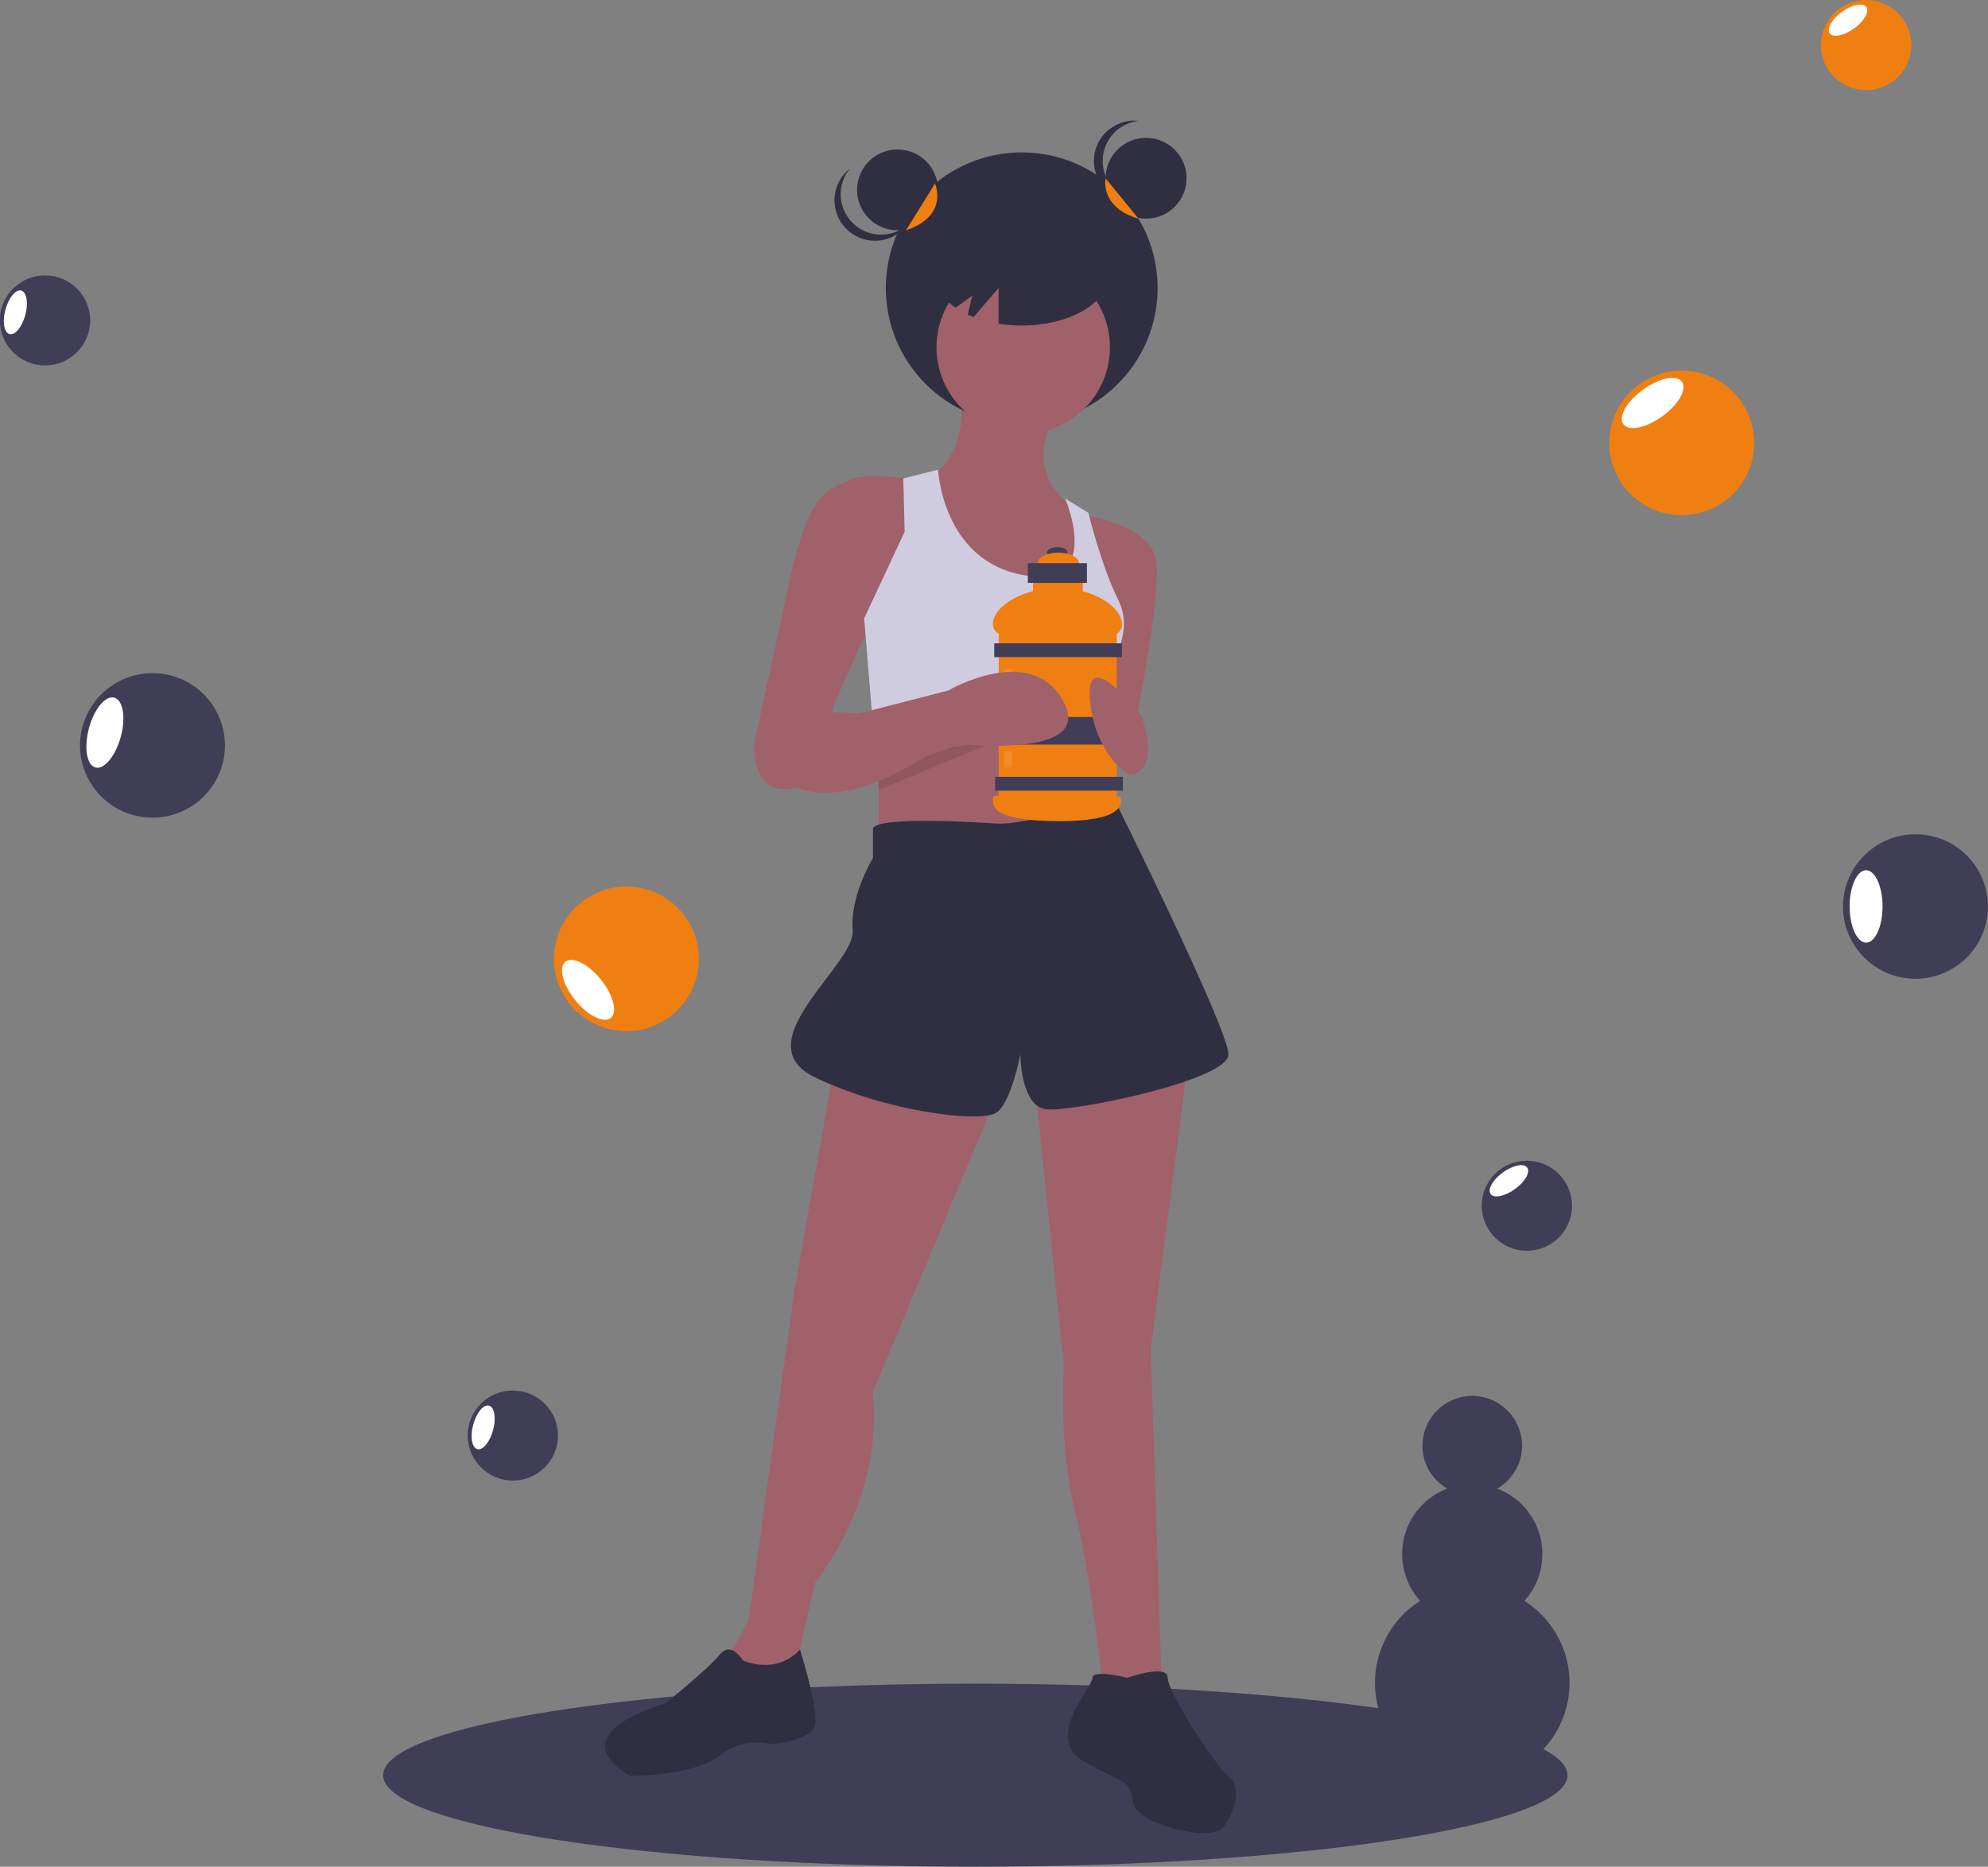<?xml version="1.0" encoding="utf-8"?>
<!-- Generator: Adobe Illustrator 25.0.0, SVG Export Plug-In . SVG Version: 6.00 Build 0)  -->
<svg version="1.1" id="Layer_1" xmlns="http://www.w3.org/2000/svg" xmlns:xlink="http://www.w3.org/1999/xlink" x="0px" y="0px"
	 viewBox="0 0 279 262" style="enable-background:new 0 0 279 262;" xml:space="preserve">
<rect x="0" y="0" width="279" height="262" fill="#808080" stroke="none"/>
<style type="text/css">
	.st0{clip-path:url(#SVGID_2_);}
	.st1{fill:#403D56;}
	.st2{fill:#A1616A;}
	.st3{fill:#2F2F41;}
	.st4{fill:#D0CCE0;}
	.st5{fill:#F07F12;}
	.st6{opacity:0.1;fill:#FFFFFF;enable-background:new    ;}
	.st7{opacity:0.1;fill:#010202;enable-background:new    ;}
	.st8{fill:#FFFFFF;}
</style>
<g>
	<g>
		<g>
			<defs>
				<rect id="SVGID_1_" y="0" width="278.99" height="262"/>
			</defs>
			<clipPath id="SVGID_2_">
				<use xlink:href="#SVGID_1_"  style="overflow:visible;"/>
			</clipPath>
			<g class="st0">
				<path class="st1" d="M136.88,261.99c45.91,0,83.11-5.76,83.11-12.84s-37.21-12.84-83.11-12.84s-83.11,5.76-83.11,12.84
					S90.97,261.99,136.88,261.99z"/>
				<path class="st2" d="M134.68,54.4c0,0,2.03,9.32-4.87,12.96c0,0,1.63,20.66,12.17,21.07s10.54-10.94,10.54-10.94l-1.63-6.08
					c0,0-7.7-4.47-2.84-12.96L134.68,54.4z"/>
				<path class="st3" d="M143.39,59.47c10.53,0,19.07-8.52,19.07-19.04s-8.54-19.04-19.07-19.04s-19.07,8.52-19.07,19.04
					C124.33,50.94,132.86,59.47,143.39,59.47z"/>
				<path class="st2" d="M123.31,97.75v22.69l33.68-1.23l-2.43-22.28L123.31,97.75z"/>
				<path class="st2" d="M143.6,60.88c6.72,0,12.17-5.45,12.17-12.14c0-6.71-5.45-12.14-12.17-12.14c-6.72,0-12.17,5.45-12.17,12.14
					S136.88,60.88,143.6,60.88z"/>
				<path class="st2" d="M128.59,67.37c0,0-6.9-1.23-9.33,0c-2.43,1.23-5.28,0.81-8.1,12.56l-5.28,24.31c0,0-0.81,7.29,5.28,6.48
					c6.09-0.81,5.68-11.34,5.68-11.34l4.07-9.32l7.3-8.1L128.59,67.37z"/>
				<path class="st2" d="M151.72,72.22c0,0,9.74,1.23,10.54,6.48c0.81,5.27-3.65,26.74-3.65,26.74l-6.9-6.89l3.65-13.37
					L151.72,72.22z"/>
				<path class="st4" d="M126.77,67.15l0.19,7.49l-5.68,12.14l1.23,14.98l32.56,0.1l-0.1-6.99c0,0,4.47-5.67,2.03-10.53
					c-2.43-4.87-4.26-12.36-4.26-12.36l-3.25-2.01c0,0,5.48,12.76-5.88,10.74c-11.37-2.03-11.96-14.79-11.96-14.79L126.77,67.15z"/>
				<path class="st2" d="M117.22,148.79l-5.68,32.01l-6.49,46.59l-2.84,5.27l2.43,5.27l6.9-3.24l2.84-12.56
					c0,0,9.74-11.74,8.1-26.74l17.45-41.72L117.22,148.79z"/>
				<path class="st2" d="M145.23,152.03l4.07,39.7c0,0-0.81,10.94,1.63,20.66c2.43,9.72,4.07,26.74,4.07,26.74h8.12l-1.63-49.83
					l5.27-40.51L145.23,152.03z"/>
				<path class="st3" d="M139.55,115.57c0,0-17.04-1.21-17.04,0.81v4.05c0,0-3.25,5.27-2.84,10.13c0.41,4.87-15.42,15.8-5.27,20.66
					c10.14,4.87,23.53,6.48,25.55,4.87c2.03-1.63,3.25-8.1,3.25-8.1s0,7.29,3.65,7.7c3.65,0.41,25.55-4.05,25.55-7.7
					s-16.24-36.26-16.24-36.26S144.41,115.97,139.55,115.57z"/>
				<path class="st3" d="M104.25,233.05c0,0-1.63-2.84-3.25-0.81c-1.63,2.03-7.7,6.89-7.7,6.89s-15.01,4.05-4.87,10.13
					c0,0,8.93,0,12.58-2.84c3.65-2.84,7.3-1.63,7.3-1.63s5.68-0.4,6.09-2.84c0.4-2.43-2.13-10.45-2.13-10.45
					S109.52,235.08,104.25,233.05z"/>
				<path class="st3" d="M158.21,235.48c0,0-4.87-1.23-4.87,0c0,1.21-6.9,8.5-1.23,11.74c5.68,3.24,6.49,2.43,6.9,5.67
					s10.96,5.67,12.58,3.65c1.63-2.03,2.84-5.67,0.81-7.29c-2.03-1.63-8.52-11.74-8.52-13.77
					C163.89,233.47,158.21,235.48,158.21,235.48z"/>
				<path class="st1" d="M148.38,78.22c0.79,0,1.43-0.32,1.43-0.71c0-0.39-0.65-0.71-1.43-0.71c-0.79,0-1.42,0.32-1.42,0.71
					C146.94,77.91,147.59,78.22,148.38,78.22z"/>
				<path class="st5" d="M148.53,80.52c1.61,0,2.9-0.67,2.9-1.48s-1.32-1.48-2.9-1.48c-1.59,0-2.9,0.67-2.9,1.48
					S146.93,80.52,148.53,80.52z"/>
				<path class="st5" d="M151.96,79.94h-6.99v5.11h6.99V79.94z"/>
				<path class="st5" d="M156.73,87.93h-16.57v25.02h16.57V87.93L156.73,87.93z"/>
				<path class="st5" d="M157.46,87.63c0,2.46-4.07,1.63-9,1.63s-9.12,0.77-9.12-1.68s4.19-5.05,9.12-5.05
					C153.41,82.52,157.46,85.18,157.46,87.63z"/>
				<path class="st1" d="M157.46,90.29h-17.93v1.94h17.93V90.29L157.46,90.29z"/>
				<path class="st1" d="M157.59,109.03h-17.93v1.94h17.93V109.03L157.59,109.03z"/>
				<path class="st1" d="M157.46,100.63h-17.93v3.88h17.93V100.63L157.46,100.63z"/>
				<path class="st5" d="M157.33,112.08c0,0.83,0.26,3.17-8.69,3.17c-10.11,0-9.27-2.48-9.27-3.3s4.47,0.32,9.27,0.32
					C153.46,112.27,157.33,111.25,157.33,112.08z"/>
				<path class="st1" d="M152.54,79.04h-8.29v2.77h8.29V79.04z"/>
				<path class="st6" d="M142.03,93.88h-1.1v6.08h1.1V93.88z"/>
				<path class="st6" d="M142.03,105.44h-1.1v2.26h1.1V105.44z"/>
				<path class="st2" d="M160.24,100.59c0,0-7.7-10.13-7.3-2.84s4.87,10.94,5.68,10.94C159.42,108.69,162.66,107.88,160.24,100.59z"
					/>
				<path class="st7" d="M123.31,108.38c0.61,0.1,10.35-3.55,10.35-3.55l6.09-0.81l-16.43,6.87L123.31,108.38L123.31,108.38z"/>
				<path class="st2" d="M110.74,101.39c0,0,3.25-2.03,9.74-1.23l12.58-3.24c0,0,11.77-6.89,16.24,1.63s-16.64,5.67-16.64,5.67
					s-14.2,11.34-22.71,5.27L110.74,101.39z"/>
				<path class="st3" d="M125.96,32.32c3.14,0,5.68-2.54,5.68-5.67c0-3.14-2.54-5.67-5.68-5.67s-5.68,2.54-5.68,5.67
					C120.28,29.78,122.82,32.32,125.96,32.32z"/>
				<path class="st3" d="M160.84,30.69c3.14,0,5.68-2.54,5.68-5.67c0-3.14-2.54-5.67-5.68-5.67s-5.68,2.54-5.68,5.67
					C155.16,28.16,157.71,30.69,160.84,30.69z"/>
				<path class="st3" d="M154.75,22.6c0-1.39,0.52-2.75,1.45-3.79c0.94-1.05,2.22-1.7,3.61-1.85c-0.79-0.09-1.6-0.01-2.36,0.25
					c-0.76,0.25-1.46,0.65-2.05,1.17c-0.59,0.53-1.07,1.17-1.39,1.91c-0.34,0.74-0.49,1.52-0.49,2.31c0,0.8,0.17,1.57,0.49,2.31
					c0.32,0.74,0.8,1.38,1.39,1.91c0.59,0.53,1.29,0.93,2.05,1.17c0.76,0.25,1.56,0.34,2.36,0.25c-1.39-0.15-2.68-0.81-3.61-1.85
					C155.28,25.35,154.75,24,154.75,22.6z"/>
				<path class="st3" d="M119.61,31.24c-0.98-0.99-1.56-2.34-1.63-3.72c-0.06-1.39,0.4-2.77,1.29-3.85
					c-0.15,0.13-0.31,0.26-0.46,0.4c-1.08,1.05-1.69,2.49-1.7,3.99s0.57,2.96,1.63,4.03c1.05,1.07,2.49,1.69,4,1.7
					c1.51,0.03,2.96-0.57,4.03-1.63c0.14-0.14,0.28-0.28,0.41-0.45c-1.1,0.86-2.48,1.3-3.88,1.21
					C121.91,32.84,120.59,32.24,119.61,31.24z"/>
				<path class="st3" d="M143.39,31.51c-6.72,0-12.17,3.17-12.17,7.09c0,1.76,1.1,3.36,2.9,4.59l2.34-1.7l-0.65,2.66
					c0.26,0.12,0.54,0.25,0.83,0.35l3.5-4.08v5.01c1.07,0.17,2.16,0.26,3.25,0.26c6.72,0,12.17-3.17,12.17-7.09
					C155.56,34.69,150.12,31.51,143.39,31.51z"/>
				<path class="st5" d="M155.16,25.03c0,0-0.88,4.05,4.63,5.67L155.16,25.03z"/>
				<path class="st5" d="M131.22,25.76c0,0,2.03,4.53-4.07,6.56L131.22,25.76z"/>
				<path class="st1" d="M213.94,224.69c1.07-1.19,1.83-2.62,2.22-4.17c0.39-1.55,0.4-3.17,0.03-4.72
					c-0.37-1.55-1.14-2.99-2.18-4.19c-1.06-1.2-2.39-2.12-3.88-2.68c1.33-0.77,2.37-1.96,2.96-3.37c0.59-1.42,0.68-2.99,0.28-4.47
					c-0.4-1.48-1.28-2.79-2.5-3.73c-1.23-0.93-2.71-1.45-4.25-1.45c-1.54,0-3.03,0.52-4.25,1.45c-1.23,0.93-2.1,2.25-2.5,3.73
					s-0.3,3.06,0.28,4.47c0.59,1.42,1.63,2.59,2.96,3.37c-1.5,0.57-2.83,1.48-3.88,2.68c-1.06,1.2-1.81,2.63-2.18,4.19
					c-0.37,1.55-0.37,3.17,0.03,4.72c0.4,1.55,1.15,2.98,2.22,4.17c-2.5,1.57-4.41,3.94-5.45,6.69c-1.05,2.76-1.16,5.79-0.34,8.62
					c0.83,2.83,2.56,5.32,4.9,7.1c2.36,1.77,5.24,2.74,8.2,2.74s5.83-0.96,8.2-2.74c2.37-1.77,4.09-4.26,4.92-7.1
					c0.83-2.84,0.71-5.86-0.34-8.62C218.34,228.63,216.43,226.28,213.94,224.69z"/>
				<path class="st5" d="M87.91,144.71c5.61,0,10.17-4.54,10.17-10.14c0-5.6-4.56-10.14-10.17-10.14s-10.17,4.54-10.17,10.14
					C77.74,140.17,82.29,144.71,87.91,144.71z"/>
				<path class="st8" d="M85.72,142.87c0.99-0.8,0.36-3.21-1.39-5.39c-1.77-2.18-4-3.3-4.99-2.49c-0.99,0.8-0.36,3.21,1.39,5.39
					C82.49,142.56,84.73,143.67,85.72,142.87z"/>
				<path class="st1" d="M21.4,114.76c5.61,0,10.17-4.54,10.17-10.14c0-5.61-4.56-10.14-10.17-10.14s-10.17,4.56-10.17,10.14
					C11.24,110.22,15.78,114.76,21.4,114.76z"/>
				<path class="st8" d="M16.95,103.42c0.74-2.71,0.32-5.18-0.92-5.5c-1.23-0.34-2.83,1.59-3.55,4.3c-0.72,2.71-0.32,5.18,0.92,5.5
					C14.62,108.05,16.21,106.11,16.95,103.42z"/>
				<path class="st1" d="M6.32,51.29c3.5,0,6.34-2.83,6.34-6.32c0-3.48-2.84-6.32-6.34-6.32s-6.34,2.83-6.34,6.32
					C0,48.45,2.83,51.29,6.32,51.29z"/>
				<path class="st8" d="M3.55,44.21c0.46-1.69,0.19-3.21-0.57-3.43c-0.76-0.22-1.76,0.99-2.22,2.68c-0.46,1.69-0.19,3.21,0.57,3.43
					C2.1,47.1,3.1,45.9,3.55,44.21z"/>
				<path class="st1" d="M71.97,207.8c3.5,0,6.34-2.83,6.34-6.32c0-3.48-2.84-6.32-6.34-6.32c-3.5,0-6.34,2.83-6.34,6.32
					C65.65,204.96,68.48,207.8,71.97,207.8z"/>
				<path class="st8" d="M69.2,200.71c0.46-1.69,0.19-3.21-0.57-3.43c-0.77-0.21-1.76,0.99-2.22,2.68
					c-0.46,1.69-0.19,3.21,0.57,3.43C67.75,203.6,68.75,202.4,69.2,200.71z"/>
				<path class="st1" d="M268.82,137.37c5.61,0,10.17-4.54,10.17-10.14c0-5.61-4.56-10.14-10.17-10.14
					c-5.61,0-10.17,4.56-10.17,10.14C258.65,132.83,263.21,137.37,268.82,137.37z"/>
				<path class="st8" d="M261.89,132.3c1.28,0,2.31-2.27,2.31-5.08c0-2.8-1.03-5.08-2.31-5.08s-2.31,2.27-2.31,5.08
					C259.58,130.03,260.62,132.3,261.89,132.3z"/>
				<path class="st5" d="M236.02,72.3c5.61,0,10.17-4.56,10.17-10.14c0-5.61-4.56-10.14-10.17-10.14c-5.61,0-10.17,4.56-10.17,10.14
					C225.85,67.77,230.39,72.3,236.02,72.3z"/>
				<path class="st8" d="M233.29,58.43c2.27-1.64,3.51-3.81,2.76-4.85c-0.75-1.03-3.2-0.54-5.47,1.11
					c-2.27,1.64-3.51,3.81-2.76,4.85C228.57,60.57,231.02,60.07,233.29,58.43z"/>
				<path class="st5" d="M261.89,12.65c3.5,0,6.34-2.83,6.34-6.32c0-3.48-2.84-6.32-6.34-6.32c-3.5,0-6.34,2.83-6.34,6.32
					S258.4,12.65,261.89,12.65z"/>
				<path class="st8" d="M260.2,4c1.42-1.02,2.19-2.37,1.72-3.02c-0.46-0.65-1.99-0.34-3.41,0.68c-1.42,1.02-2.19,2.37-1.72,3.02
					C257.25,5.33,258.78,5.02,260.2,4z"/>
				<path class="st1" d="M214.28,175.55c3.5,0,6.34-2.83,6.34-6.32c0-3.48-2.84-6.32-6.34-6.32c-3.5,0-6.34,2.83-6.34,6.32
					C207.96,172.71,210.8,175.55,214.28,175.55z"/>
				<path class="st8" d="M212.61,166.89c1.42-1.02,2.19-2.37,1.72-3.02c-0.46-0.65-1.99-0.34-3.41,0.68
					c-1.42,1.02-2.19,2.37-1.72,3.02C209.65,168.23,211.19,167.92,212.61,166.89z"/>
			</g>
		</g>
	</g>
</g>
</svg>
